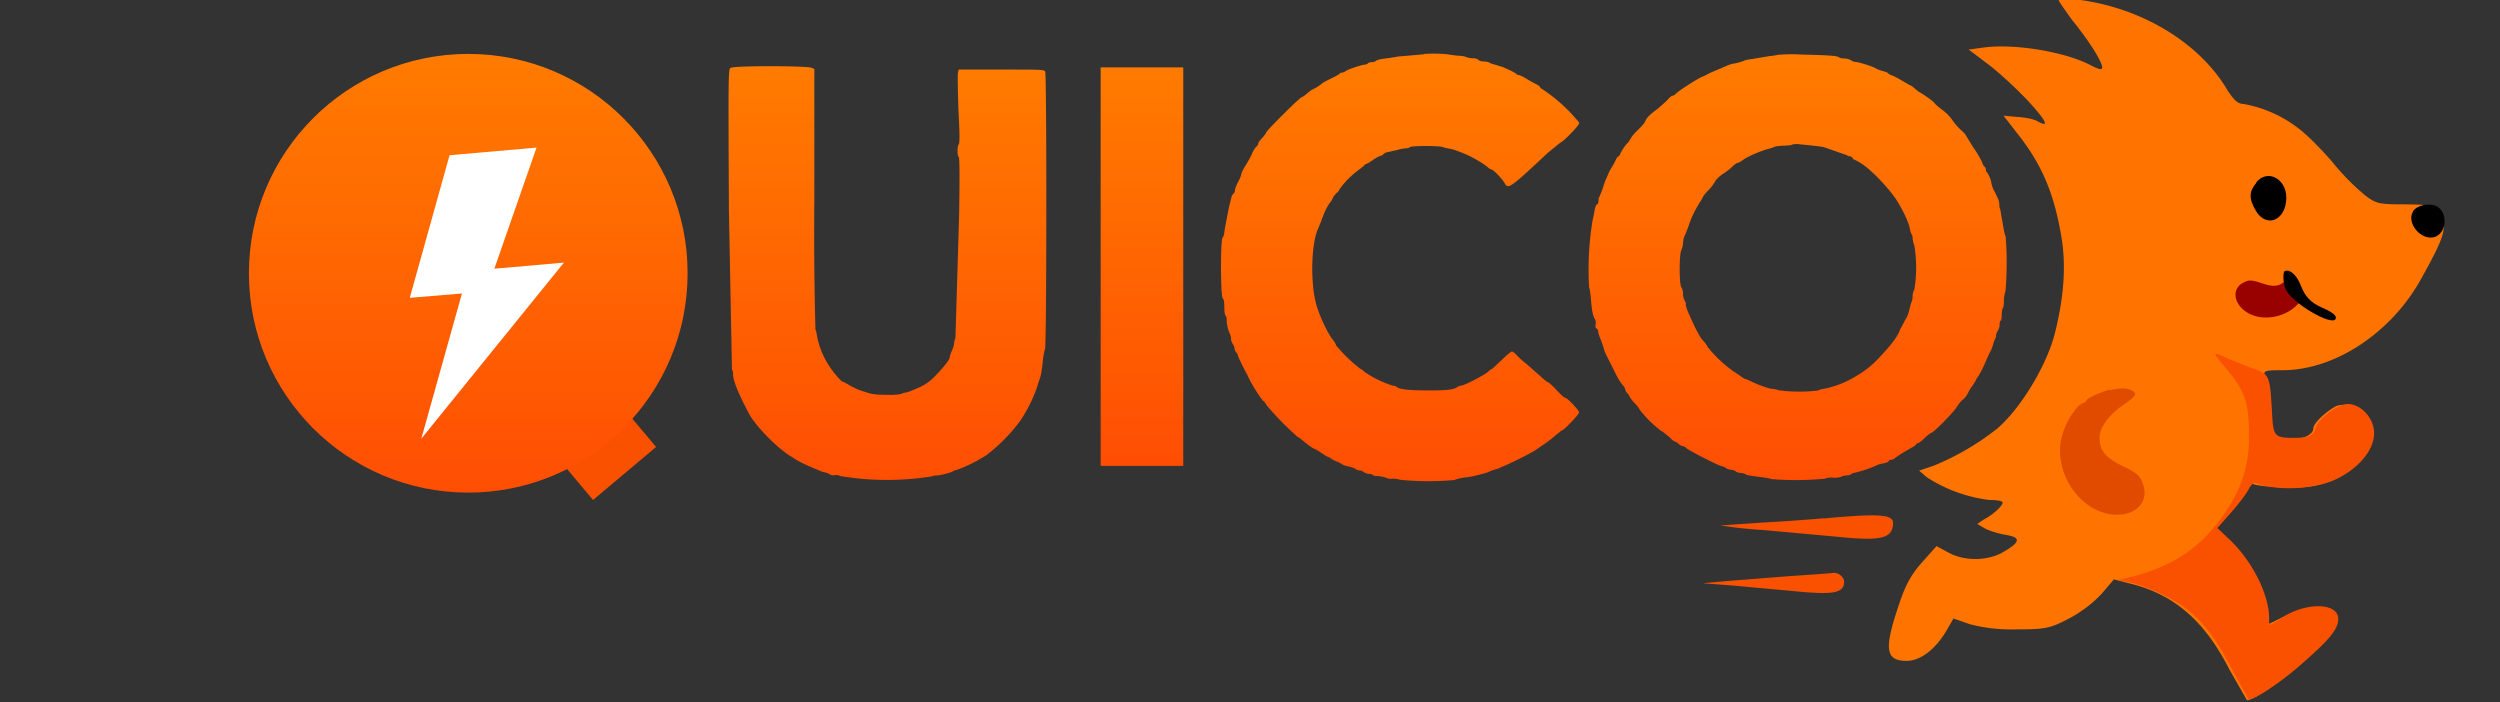 <svg xmlns="http://www.w3.org/2000/svg" width="1150" height="323" stroke="#000" stroke-linecap="round" stroke-linejoin="round" fill="#fff" fill-rule="evenodd"><rect width="100%" height="100%" fill="#333333" stroke="none"/><defs><linearGradient id="A" x1="50%" y1="0%" x2="50%" y2="100%"><stop offset="0%" stop-color="#ff7b00"/><stop offset="100%" stop-color="#ff4e03"/></linearGradient></defs><g stroke="none"><path fill="#f95100" d="M253.5 207l29-24.4 19.3 23-29 24.4z"/><g fill="url(#A)"><g fill-rule="nonzero"><path d="M654.7 25l-11.6 1c-2 .4-5 .8-6.6 1-1.7.2-3.3.7-3.6 1-.4.4-1.3.6-2 .6-.7 0-1.6.3-1.7.6-.2.2-.7.5-1.2.5-1.4 0-8 2.2-9 3-.5.4-1.2.7-1.7.7s-1 .2-1 .5a27 27 0 0 1-3.8 2.1c-2 1-4 2-4.4 2.4a16 16 0 0 1-4.3 2.7c-.5.3-1.8 1.2-2.7 2s-2 1.6-2.3 1.6c-.8 0-16.4 15.6-16.4 16.3 0 .4-1 1.5-1.8 2.5-1 1-1.8 2-1.8 2.5s-.5 1.2-1 1.6c-.6.6-1.5 2-2 3.4a47 47 0 0 1-2.9 5.2c-1 1.6-2 3.6-2 4.3-.2 1-1 2.5-1.6 3.6-.6 1.2-1.2 2.7-1.2 3.3s-.3 1.4-.7 1.7-1 1.3-1 2l-1 3.8-2 10.4c-.2 2-.5 3.7-1 4-1 1-1 27 .1 28 .5.4.7 1.6.7 4.2 0 2 .3 3.6.6 3.8.3.1.5 1 .5 2.2 0 1.8.7 4.7 1.6 6.4.2.5.4 1.5.4 2.2 0 .6.4 1.6.8 2.2.4.5.8 1.5.8 2 0 .7.4 1.4.8 1.8s.7 1 .8 1.5c0 .5 1 2.4 2 4.5 1 2 2 4 2.3 4.3 1 3 6.5 11.6 7.5 12.2.3.2 1 1 1.5 2a137 137 0 0 0 14 14.3c.3 0 1.4.8 2.4 1.7 2.4 2 5.2 4 5.7 4 .2 0 1.5.8 3 1.8s2.8 1.8 3 1.8 1 .3 1.3.7c.5.4 1.7 1 2.7 1.4 1 .3 2 1 2.5 1.3.5.3 1.8.8 3 1 1 .2 2.5.7 3 1 .5.5 1.4.8 2 .8s1.5.4 2 .8c.5.4 1.6.8 2.4.8.7 0 1.5.2 1.7.5.1.3 1.3.5 2.5.5 1 .1 2.7.4 3.4.7.7.4 2 .7 3 .5.8-.1 2.5.1 3.6.5a132 132 0 0 0 25.1.1c.4-.3 2-.7 3.6-1a64 64 0 0 0 5.2-.8l4-1c.8-.2 2.2-.6 3-1 .8-.4 2.5-1 3.8-1.3a158 158 0 0 0 17.1-8.3l4.4-3a48 48 0 0 0 5.4-4.2l2.8-2.2c1 0 8-7.4 8-8.3S721 183 720 183c-.4 0-2.2-1.6-4-3.6s-3.7-3.6-4-3.6-2-1.4-3.7-3l-6-5.3c-1.6-1.2-3.6-3-4.5-4-.8-1-2-1.8-2.3-1.8-.5 0-2.6 1.8-4.8 4l-4.3 4c-.3 0-1.2.6-2 1.4-2 1.7-11 6.3-12.3 6.3-.4 0-1.3.3-1.8.7-1.8 1.2-4.8 1.5-13.5 1.5-8.5 0-13.2-.5-14.3-1.6-.4-.3-1.2-.6-1.8-.6a47 47 0 0 1-13.1-6.4c-.7-.8-1.5-1.3-1.8-1.3a72 72 0 0 1-11.2-10.8c0-.4-.6-1.5-1.5-2.6-2.6-3.3-6.6-12-7.8-17-2.6-10-2-27 .8-33.6l1.5-3.6c1.6-4.5 2.7-6.8 4-8.6 1-1.2 1.5-2.3 1.5-2.5s.7-1 1.5-2c1-.8 1.6-1.7 1.6-2a41 41 0 0 1 8.6-8.7c1-.7 2.3-1.7 2.7-2.2.4-.4 1-.8 1.2-.8.2 0 1.6-.8 3-1.8s3-1.8 3.3-1.8 1-.3 1.3-.7 1.3-1 2-1l4.4-1a20 20 0 0 1 4.3-.8c.6 0 1.4-.3 1.5-.5.4-.7 13.2-.7 15-.1.6.3 2.6.7 4.3 1a54 54 0 0 1 16.1 7.9c.8.8 1.7 1.4 2 1.4 1 0 5.3 4.6 6.2 6.3 1.6 3 2.3 2.6 20-14l5.8-4.7c1-.1 8.8-8 8.6-9a75 75 0 0 0-17.5-15.8c-.3 0-.5-.2-.5-.6 0-.2-.8-.8-1.7-1.3a60 60 0 0 1-4.5-2.5c-1.6-1-3.3-1.8-3.8-1.8-.4 0-1-.3-1-.5-.3-.4-2.6-1.6-6.3-3.2l-3.3-1c-1.3-.3-2.6-.8-2.8-1-.3-.2-1.4-.5-2.4-.5-1 0-2.2-.3-2.6-.7-.3-.5-1.5-.8-2.7-.8a9 9 0 0 1-3.1-.6c-.5-.3-2.5-.6-4.2-.6l-5-.7a69 69 0 0 0-9.8-.1z"/><path d="M818.5 25c-.2.2-2.2.6-4.4.8l-11 1.8a23 23 0 0 1-5.9 1.7c-.5 0-1.8.5-3 1-1.8.8-3.3 1.4-7 3-.4.1-1 .5-1.5.7a20 20 0 0 1-2.9 1.4c-2.6 1.2-10.5 6.3-11.8 7.6-.5.5-1 1-1.5 1s-1.5.8-2.5 2c-1 1-3 2.8-4.4 4-3.7 2.7-5 4-5.8 5.8-.3.8-1.8 2.5-3.2 3.8s-3 3.2-3.6 4.3c-.6 1-1.2 2-1.4 2-.6.3-3.3 4.4-3.3 5 0 .2-.3.7-.8 1s-1 1-1.3 1.8c-.5 1-.8 1.6-2 3.6-.4.6-.8 1.4-1 1.8l-1.3 3c-.5 1-1.3 3.4-1.8 5l-1.3 3.3c-.3.3-.5 1-.5 2s-.3 1.5-.7 1.6c-.4.2-.8 1.2-1 2.3s-.6 3.4-1 5a139 139 0 0 0-1.6 31c.3.6.6 2.7.8 4.7.3 5 1 8.8 1.8 9.7.4.6.6 1.5.4 2.4-.2 1.2-.1 1.7.4 2 .4.2.8.8.8 1.5 0 .6.6 2.5 1.3 4l1.3 3.8c0 .5.7 2.2 1.5 3.7l3.7 7.4c1.2 2.5 2.8 5 3.4 5.6.7.7 1.2 1.6 1.2 2 0 .5.5 1.3 1 1.8.5.6 1 1.2 1 1.5a14 14 0 0 0 2.3 3c1.3 1.3 2.3 2.7 2.3 3a54 54 0 0 0 9.9 9.8c1 .5 2.7 2 4 3 1 1.2 2.2 2 2.5 2 .4 0 1 .5 1.6 1 .5.5 1.3 1 1.8 1s1.3.5 1.8 1c1 1 15.2 8.3 16.4 8.3.4 0 1.2.4 1.8.8.5.4 1.5.8 2.2.8.8 0 1.8.3 2.3.8.6.4 1.7.7 2.4.7s1.6.2 2 .5c.4.5 1.8.7 8.2 1.5 1.7.2 3.4.6 3.8.8a144 144 0 0 0 24.6-.2c.5-.3 2-.6 3.5-.5 1.5.2 3.3-.1 4-.4.6-.4 1.8-.6 2.6-.6s1.7-.3 2-.6 1-.6 1.8-.7a53 53 0 0 0 10-3.4c.3-.3 1.6-.6 2.8-.8s2.4-.7 2.5-1c.2-.4.7-.7 1.2-.7s1.3-.3 1.7-.7c.6-.6 4.4-3 8-5 .8-.4 1.6-1 1.8-1.4s.7-.6 1-.6c.3 0 1.7-1 3-2.4 1.4-1.3 2.8-2.3 3-2.3 1 0 10.4-9.6 11.8-12 .6-1 1.7-2.4 2.4-3 1.3-1 2.2-2.2 3-4 .2-.4 1-1.8 2-3 .7-1.2 1.4-2.3 1.4-2.5 0-.1.6-1 1.3-2a44 44 0 0 0 2.9-5.8c1-2.3 2-4.5 2.3-5 .3-.5 1-2 1.3-3.3.3-1.3 1-2.6 1-2.7.2-.2.4-.8.4-1.5 0-.6.4-1.6.8-2.2a5 5 0 0 0 .8-2.6c0-1 .2-1.8.5-2 .3-.1.5-1.4.5-2.8s.3-2.7.5-3c.3-.1.5-1.7.5-3.5 0-1.7.4-3.5.7-4a154 154 0 0 0 .1-25.4c-.3-.4-.7-2.2-1-4l-1.5-8.6c-.2-.2-.4-1-.4-2s-.3-2.2-.7-3c-.5-1-1.3-2.8-2-4-.6-1.4-1-2.8-1-3.2 0-1-1.5-4.4-2-4.7-.3-.2-.5-.8-.5-1.3s-.3-1.2-.8-1.5c-.4-.4-.8-1.3-1-2a45 45 0 0 0-4-6.7l-3.5-5.7c0-.2-1-1.3-2.4-2.5a33 33 0 0 1-3.9-4.6c-.8-1.2-2.8-3.3-4.5-4.5-1.6-1.2-3.3-2.6-3.6-3.2-.6-.8-4.5-3.6-7.5-5.3l-2-1.7c-.7-.6-1.3-1-1.5-1s-1.8-1-3.5-2c-1.8-1-4-2.3-5-2.6s-1.7-.8-1.7-1c0-.1-1-.6-2.5-1s-3-1-3.5-1.4c-1.4-.8-7.7-2.8-9-2.8-.7 0-1.7-.4-2.2-.8-.6-.4-2-.8-3-.8s-2-.2-2.4-.5c-.7-.7-4-1-17.3-1.3a70 70 0 0 0-10.5.1zm15 42c2 .1 4.5.5 5.5.7l10.6 3.7c.2.2.7.5 1.3.5.5 0 1 .3 1.2.7s.5.8.8.8a21 21 0 0 1 3.7 2.1c4.7 3 13 12 16 16.8 3.2 5.2 5.7 10.7 6 13.3.2 1 .6 2 .8 2.3.2.1.4.8.4 1.6s.4 2.3.8 3.5a62 62 0 0 1 0 20.2c-.4.5-.8 2-.8 3 0 1-.2 2.3-.4 2.5-.2.4-.7 2-1 3.4-.4 1.6-1 3.5-1.6 4.4-.6.8-1 2-1.3 2.3l-.8 1.6c-.3.4-.8 1.5-1.2 2.5-1.3 2.8-3.8 6-8.5 11a44 44 0 0 1-11.2 9.1 44 44 0 0 1-14.6 5.8c-1.2.1-2.4.5-2.7.8a72 72 0 0 1-18.5-.1c-.6-.3-1.8-.6-2.6-.6-1.4 0-6-1.6-10.2-3.6-1.2-.6-2.2-1-2.5-1-.2 0-1.3-.7-2.5-1.6-1.3-1-3.2-2-4.3-3a55 55 0 0 1-10.6-10.4c0-.3-.8-1.4-1.6-2.3-1-1-2-2.6-2.6-3.8l-1.5-2.8-1.2-2.6-2-4.5c-.6-1.5-1-3-1-3.2.3-.3 0-1-.4-1.7s-.8-2-.8-3.3c0-1-.4-2.5-.8-3-1-1.5-1-15 0-17a10 10 0 0 0 .8-3.2c0-1 .3-2.5.7-3.4.4-.7 1.3-3 2-5 1.2-3.6 2.5-6.3 5-10.4.7-1 1.4-2.4 1.6-2.8a19 19 0 0 1 2.4-2.8c1-1 2.5-3 3-4 .6-1 2.2-2.6 3.5-3.4s3.3-2.3 4.4-3.4c1-1 2.3-1.8 2.6-1.8.4 0 1.5-.7 2.6-1.5 2.2-1.5 7.3-3.7 11-4.8 1.3-.3 2.7-.8 3.2-1 .5-.3 2.4-.5 4-.6 2 0 3.8-.2 4.3-.5.6-.2 2-.3 3-.2 1.2.2 3.8.4 5.7.6z"/><path d="M336 31.2c-1 .6-1 5-.7 65.8l1.4 73c.3.3.5 1.2.5 2 0 3 2.4 9 7.2 18 2.7 5.5 13 16 19 19.7.6.3 1.3.8 1.6 1 1.3 1 5.3 3 8.5 4.3l3.7 1.6c.3.2 1.3.5 2.3.7s2 .7 2.4 1c.4.3 1.3.4 2 .3.8-.2 2 0 2.7.4a130 130 0 0 0 42.2.1c.2-.2 1.2-.4 2.2-.4 1.8 0 6.7-1.4 7.6-2 .3-.3 1-.5 1.4-.5a72 72 0 0 0 13.6-6.7 79 79 0 0 0 15.9-16.2 68 68 0 0 0 7.4-14.8c.5-1.6 1-3.3 1.3-4 .7-1.8 1-4 1.5-8.3.2-2.3.7-4.8 1-5.6.8-2 .8-126 .1-127.6-.5-1-1.3-1-20.2-1h-19.6l-.4 1.8c-.1 1 0 8.6.3 17 .6 11.2.6 15 .1 15.6-.7.7-.7 5.4 0 5.8.4.3.5 7.5.2 26.6l-1.7 56.8c-.3.6-.6 1.6-.6 2.3s-.5 2.2-1 3.4c-.5 1-1 2.5-1 3 0 1-2.4 4.2-6.5 8.4a22 22 0 0 1-7.8 5.6c-2.7 1.2-5.4 2.3-6 2.3s-1.4.2-1.6.5a23 23 0 0 1-6.7.5c-5 0-7-.2-9.4-1l-4-1.3c-.5-.3-2.3-1-4-2-1.6-1-3-1.7-3.3-1.7-.6 0-4.3-4.4-6-7a38 38 0 0 1-5.8-14.2c-.2-1.3-.5-2.6-.7-2.8a1676 1676 0 0 1-.5-60.1V31.7l-1.3-.5c-2-1-36-1-37 0z"/></g><circle cx="215.4" cy="125.7" r="100.9"/><path d="M506.3 31h38v183.3h-38z"/></g><g fill-rule="nonzero"><path d="M188.5 137l18.3-65.6 40-3.5-19.4 55.7 32-2.8-65.6 81 18.7-66.8z"/><path d="M947 0c0 .7 3 4.7 6 9 8 9.8 14 19.4 14 22 0 1.3-1.4 1-5.3-1-11.3-6-34.4-10-48.7-8.2l-7.4 1 9 6.8c5 3.8 13 11.2 18 16.5 8.7 9.4 10.5 13 4.7 9.7-1.6-1-5.7-1.8-9.3-2l-6.4-.6 7 9c11.3 14.4 16.8 28.3 20 49 1.8 13 .5 27.4-3.7 43.4-4 14.4-15.5 33.3-26 42.4a121 121 0 0 1-29.1 17.1l-7 2.4 3.5 3a68 68 0 0 0 28.9 10.5c3.4 0 6 .4 6 1.2 0 1.5-4.4 5.6-8.7 7.8l-3 2 3.4 2c1.8 1 6 2.4 9.6 3 7.2 1.2 7 3.2-.6 7.7-7.2 4.4-18 4.6-25.6.5l-5.5-3-6.4 7.2c-4.8 5.2-7.8 10.5-10.5 18.6-7.4 21.5-6.8 27 3.2 27 6.3 0 13.4-5.4 18.5-14.3l3-5.2 7.4 2.6a75 75 0 0 0 21.7 2.4c13 0 15.2-.4 23.7-4.8a58 58 0 0 0 15.3-11.5l5.7-6.7 7.7 2c20 5 34 17 45.5 39.6l8 14c4.4 0 25.2-16.5 34.4-27.2 11-13 1.3-20.3-16-12l-8 4c-.6.1-1.4-2-2-5.3-2-12-8.7-24.5-17.8-33.3l-5-5 6-6.8 7.7-10.7c1.2-2.7 2.3-3.7 4-3 1.3.6 7.7 1.2 14.4 1.5 15.5.5 24.4-3 32.7-12.2 6.4-7.5 7.7-14 3.7-20-3.2-4.8-9.7-7.2-13.6-5-4.8 2.7-10 7.8-10 10 0 4.7-12.8 7-17.4 3-1.6-1.2-2.6-5-3-12.4-.4-6-1-12-1.7-14-1-3.2-.7-3.4 8-3.4 24 0 50-17.2 63.7-42 11.7-21 12.4-24.3 7.6-30.7-2.5-3.2-4-3.5-15.5-3.6-11.8 0-13-.3-18.5-4.7a108 108 0 0 1-14.1-14.4c-4.5-5.3-11.3-12.3-15.2-15.3a58 58 0 0 0-26.1-11.8c-2.6 0-4.7-2-8.5-8.3-13.3-21-39.7-36.3-68-39.7-4.6-.4-8.3-.4-8.3.2z" fill="#ff7400"/></g></g><g fill="#e04b00" stroke="none" fill-rule="nonzero"><path d="M1019 163c0 .4 2.3 3.3 5 6.5 8 9.6 10 14.4 10.5 27 .7 15.7-2.6 27.2-11.3 39.8-10.3 15-22.6 23.5-40.7 28.5l-8 2 6 1.3a86 86 0 0 1 15.3 5.9c13.6 6.8 21.4 15.4 31 34l7.6 13.8c2.7 0 13.7-7.2 22.8-15 14.3-12.4 18.3-17.2 18.4-22 .1-7.7-15-8-26.3-.4-2.4 1.7-4.7 3-5 3s-.6-1.2-.5-2.8c.1-10.8-7.6-26.4-18.2-36.4l-5.6-5.3 6-6.8c3.4-3.8 7-8.5 8.2-10.7 1.3-2.5 2.4-3.5 3.4-3.2 9 3.6 25.3 3 35.3-1 11.2-4.7 19.2-13.8 19.2-21.8 0-8.6-8.8-16-15.4-12.8-5.3 2.4-10.8 7.3-11.4 10-.8 3.6-3 4.8-9.6 4.8-9.7 0-10-.4-10.6-12.4-1-16.8-1-17-10.2-20l-11-4.5c-2.6-1.3-4.7-2-4.7-1.7z" fill="#f95100"/><path d="M970.6 179.2c-4 1-10.8 4-10.8 5 0 .4-.8 1-1.8 1.3-2.7.8-7.7 8.4-9.4 14.7-4.8 17 8.7 36.5 25.2 36.6 8.8 0 14.3-5.8 12.3-13-1.3-4.8-2.5-6-10.3-9.7-7.7-3.8-10-7-10-13 0-4.4 4.6-10.8 11.2-15 5.7-4 6.4-5 3.5-6.6-2.2-1-5-1.2-9.8 0z"/></g><g stroke="none"><g fill-rule="nonzero"><path d="M1038 84c-3.5 4-3.6 7.3-.4 12.8 4.4 7.7 12.8 5.4 14-4 1.3-9.7-8-15.7-13.7-9zm72 13.3c-3.2 5.2 3.6 13.4 9.7 11.8 5.8-1.6 6.6-11.6 1-14.3-3.4-1.6-9.2-.3-10.8 2.5z" fill="#000"/><path d="M839 238.4a861 861 0 0 1-28.6 2l-19 1.3a208 208 0 0 0 19.5 2.1l36.3 3.3c18.5 1.8 23.6.4 23.6-6.6 0-4-7.2-4.3-32-2zM823.4 265l-29.4 2.3-10.7 1 13.3 1L826 272c17.5 1.7 22.3.8 22.3-4.4 0-2.3-3-4.6-5.4-4a1109 1109 0 0 1-19.6 1.4z" fill="#f95100"/></g><path d="M1051 129.5c2.3 4 4.7 7.2 7 8.7l.3.2c-6.2 8.4-20 10.4-27 3.5-4-4-4-9.3.3-11.7 2.7-1.6 4-1.6 9.2.2 5 1.7 7.5 1.4 10.2-1z" fill="#900"/><path d="M1051 124.7c-1 .4-.8 5.5.4 8.3 2.3 6 21.4 17.3 23 13.7.6-1.4-1.2-3-6.3-5.2-5.3-2.4-7.8-5-10-10.8-1.7-4.3-5-7-7-6z" fill-rule="nonzero" fill="#000"/></g></svg>